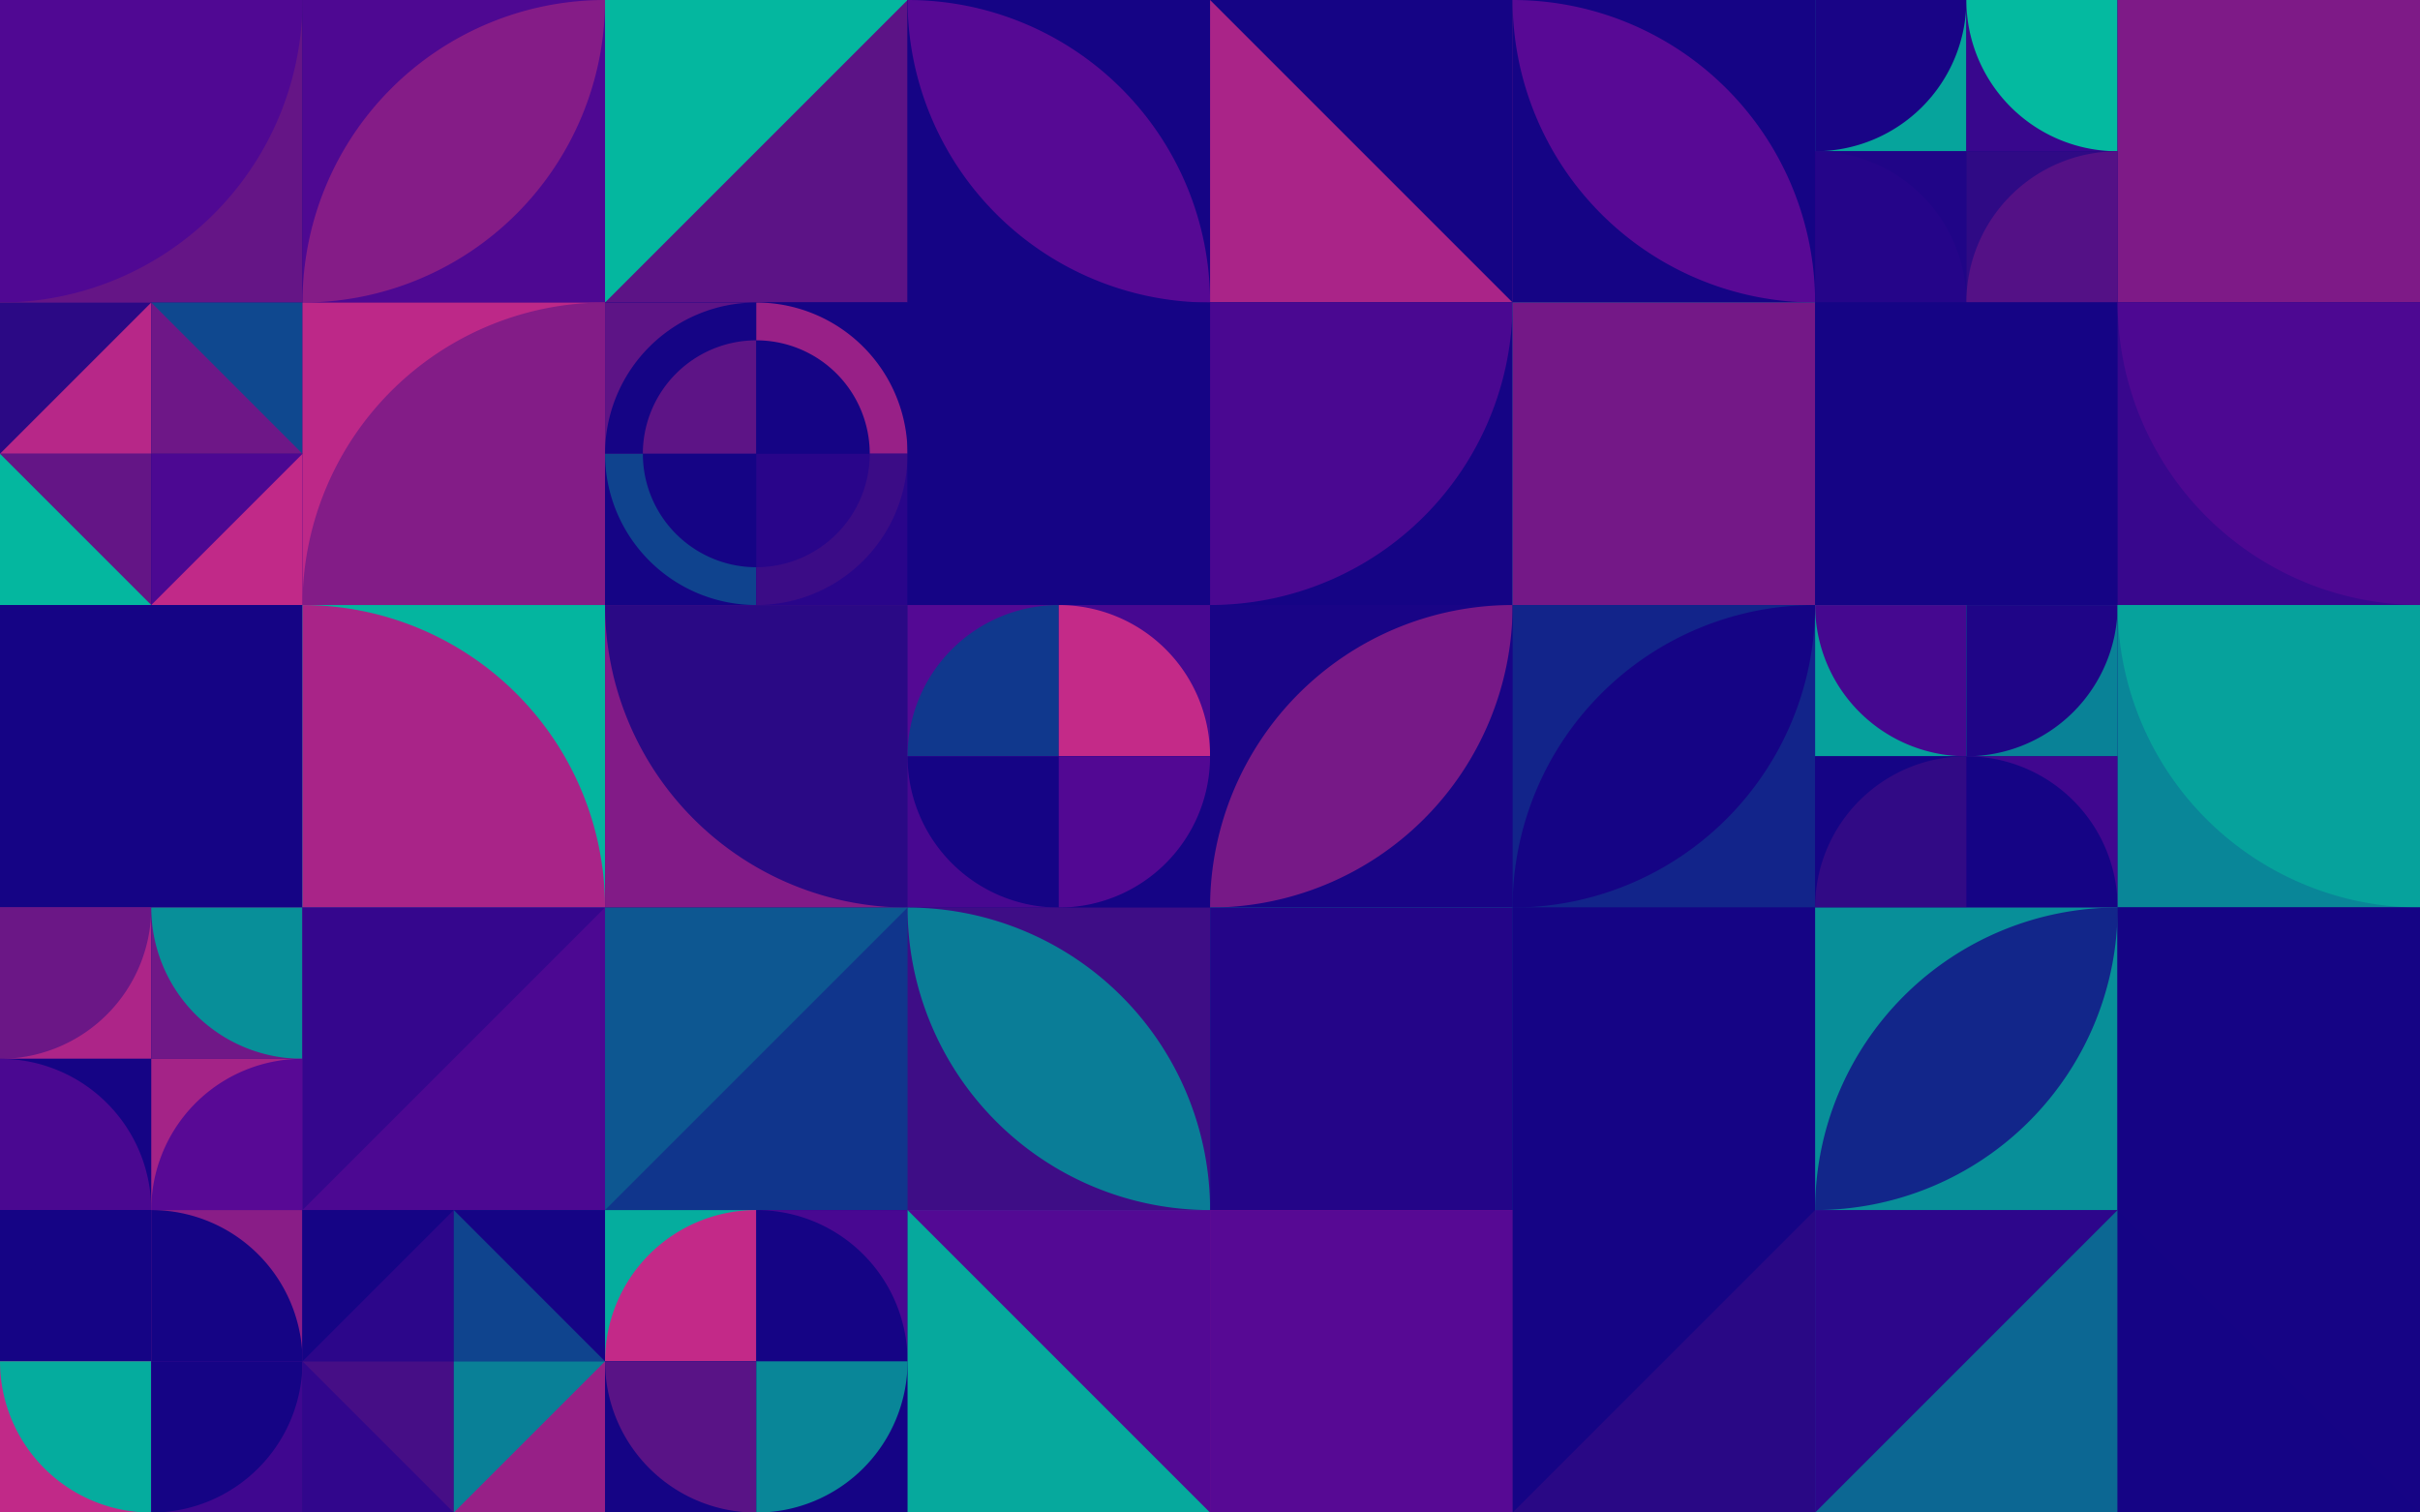 <?xml version="1.0" standalone="no"?><svg xmlns:xlink="http://www.w3.org/1999/xlink" xmlns="http://www.w3.org/2000/svg" viewBox="0 0 1000 625" preserveAspectRatio="xMaxYMax slice"><g transform="scale(1.202)"><rect x="0" y="0" width="832" height="520" fill="#150485"/><rect x="0" y="0" width="104" height="104" fill="#651586"/><path d="M 0 104 A 104 104 0 0 0 104 0 L 0 0" fill="#500893"/><rect x="104" y="0" width="104" height="104" fill="#4e0892"/><path d="M 104 104 A 104 104 0 0 1  208 0 L 104 104 A 104 104 0 0 0 208 0" fill="#851c87"/><rect x="208" y="0" width="104" height="104" fill="#5c1386"/><polygon points="208,0 312,0 208,104" fill="#04b79f"/><rect x="312" y="0" width="104" height="104" fill="#150485"/><path d="M 312 0 A 104 104 0 0 1  416 104 L 312 0 A 104 104 0 0 0 416 104" fill="#560994"/><rect x="416" y="0" width="104" height="104" fill="#aa2488"/><polygon points="416,0 520,0 520,104" fill="#150485"/><rect x="520" y="0" width="104" height="104" fill="#150485"/><path d="M 520 0 A 104 104 0 0 1  624 104 L 520 0 A 104 104 0 0 0 624 104" fill="#580995"/><rect x="624" y="0" width="104" height="104" fill="#150485"/><rect x="624" y="0" width="52" height="52" fill="#06a49c"/><path d="M 624 52 A 52 52 0 0 0 676 0 L 624 0" fill="#190486"/><rect x="676" y="0" width="52" height="52" fill="#38078d"/><path d="M 676 0 A 52 52 0 0 0 728 52 L 728 0" fill="#04baa0"/><rect x="624" y="52" width="52" height="52" fill="#200587"/><path d="M 624 52 A 52 52 0 0 1 676 104 L 624 104" fill="#250589"/><rect x="676" y="52" width="52" height="52" fill="#2f0a85"/><path d="M 676 104 A 52 52 0 0 1  728 52 L 728 104" fill="#541186"/><rect x="728" y="0" width="104" height="104" fill="#150485"/><rect x="728" y="0" width="104" height="104" fill="#7e1a87"/><rect x="0" y="104" width="104" height="104" fill="#150485"/><rect x="0" y="104" width="52" height="52" fill="#b72788"/><polygon points="0,104 52,104 0,156" fill="#2b0985"/><rect x="52" y="104" width="52" height="52" fill="#6e1787"/><polygon points="52,104 104,104 104,156" fill="#0f488f"/><rect x="0" y="156" width="52" height="52" fill="#641586"/><polygon points="0,156 52,208 0,208" fill="#04b79f"/><rect x="52" y="156" width="52" height="52" fill="#4c0892"/><polygon points="104,156 104,208 52,208" fill="#c12988"/><rect x="104" y="104" width="104" height="104" fill="#bd2888"/><path d="M 104 208 A 104 104 0 0 1  208 104 L 208 208" fill="#831c87"/><rect x="208" y="104" width="104" height="104" fill="#150485"/><rect x="208" y="104" width="52" height="52" fill="#5d1486"/><path d="M 208 156 A 52 52 0 0 1 260 104 L 260 117 A 39 39 0 0 0 221 156" fill="#150485"/><rect x="260" y="104" width="52" height="52" fill="#150485"/><path d="M 260 104 A 52 52 0 0 1 312 156 L 299 156 A 39 39 0 0 0 260 117" fill="#982087"/><rect x="208" y="156" width="52" height="52" fill="#150485"/><path d="M 208 156 A 52 52 0 0 0 260 208 L 260 195 A 39 39 0 0 1 221 156" fill="#0f438e"/><rect x="260" y="156" width="52" height="52" fill="#29058a"/><path d="M 260 208 A 52 52 0 0 0 312 156 L 299 156 A 39 39 0 0 1 260 195" fill="#3b0c86"/><rect x="312" y="104" width="104" height="104" fill="#150485"/><polygon points="416,104 416,208 312,208" fill="#150485"/><rect x="416" y="104" width="104" height="104" fill="#150485"/><path d="M 416 208 A 104 104 0 0 0 520 104 L 416 104" fill="#4a0891"/><rect x="520" y="104" width="104" height="104" fill="#0b7295"/><rect x="520" y="104" width="104" height="104" fill="#741887"/><rect x="624" y="104" width="104" height="104" fill="#150485"/><rect x="624" y="104" width="104" height="104" fill="#150485"/><rect x="728" y="104" width="104" height="104" fill="#38078d"/><path d="M 728 104 A 104 104 0 0 0 832 208 L 832 104" fill="#4d0892"/><rect x="0" y="208" width="104" height="104" fill="#2c068a"/><rect x="0" y="208" width="104" height="104" fill="#150485"/><rect x="104" y="208" width="104" height="104" fill="#04b59f"/><path d="M 104 208 A 104 104 0 0 1 208 312 L 104 312" fill="#a92488"/><rect x="208" y="208" width="104" height="104" fill="#821b87"/><path d="M 208 208 A 104 104 0 0 0 312 312 L 312 208" fill="#2a0985"/><rect x="312" y="208" width="104" height="104" fill="#150485"/><rect x="312" y="208" width="52" height="52" fill="#540994"/><path d="M 312 260 A 52 52 0 0 1  364 208 L 364 260" fill="#10388d"/><rect x="364" y="208" width="52" height="52" fill="#470891"/><path d="M 364 208 A 52 52 0 0 1 416 260 L 364 260" fill="#c42a88"/><rect x="312" y="260" width="52" height="52" fill="#480891"/><path d="M 312 260 A 52 52 0 0 0 364 312 L 364 260" fill="#150485"/><rect x="364" y="260" width="52" height="52" fill="#150485"/><path d="M 364 312 A 52 52 0 0 0 416 260 L 364 260" fill="#520893"/><rect x="416" y="208" width="104" height="104" fill="#190486"/><path d="M 416 312 A 104 104 0 0 1  520 208 L 416 312 A 104 104 0 0 0 520 208" fill="#771987"/><rect x="520" y="208" width="104" height="104" fill="#12248a"/><path d="M 520 312 A 104 104 0 0 1  624 208 L 520 312 A 104 104 0 0 0 624 208" fill="#150485"/><rect x="624" y="208" width="104" height="104" fill="#150485"/><rect x="624" y="208" width="52" height="52" fill="#06a19c"/><path d="M 624 208 A 52 52 0 0 0 676 260 L 676 208" fill="#450890"/><rect x="676" y="208" width="52" height="52" fill="#098297"/><path d="M 676 260 A 52 52 0 0 0 728 208 L 676 208" fill="#1f0587"/><rect x="624" y="260" width="52" height="52" fill="#150485"/><path d="M 624 312 A 52 52 0 0 1  676 260 L 676 312" fill="#310a85"/><rect x="676" y="260" width="52" height="52" fill="#40078f"/><path d="M 676 260 A 52 52 0 0 1 728 312 L 676 312" fill="#150485"/><rect x="728" y="208" width="104" height="104" fill="#098698"/><path d="M 728 208 A 104 104 0 0 0 832 312 L 832 208" fill="#06a29c"/><rect x="0" y="312" width="104" height="104" fill="#150485"/><rect x="0" y="312" width="52" height="52" fill="#ad2588"/><path d="M 0 364 A 52 52 0 0 0 52 312 L 0 312" fill="#6b1786"/><rect x="52" y="312" width="52" height="52" fill="#701887"/><path d="M 52 312 A 52 52 0 0 0 104 364 L 104 312" fill="#088f99"/><rect x="0" y="364" width="52" height="52" fill="#150485"/><path d="M 0 364 A 52 52 0 0 1 52 416 L 0 416" fill="#4a0891"/><rect x="52" y="364" width="52" height="52" fill="#a42387"/><path d="M 52 416 A 52 52 0 0 1  104 364 L 104 416" fill="#580995"/><rect x="104" y="312" width="104" height="104" fill="#4c0892"/><polygon points="104,312 208,312 104,416" fill="#35068d"/><rect x="208" y="312" width="104" height="104" fill="#0d5791"/><polygon points="312,312 312,416 208,416" fill="#10358c"/><rect x="312" y="312" width="104" height="104" fill="#3e0d86"/><path d="M 312 312 A 104 104 0 0 1  416 416 L 312 312 A 104 104 0 0 0 416 416" fill="#0a7d97"/><rect x="416" y="312" width="104" height="104" fill="#0a7d97"/><rect x="416" y="312" width="104" height="104" fill="#240588"/><rect x="520" y="312" width="104" height="104" fill="#150485"/><polygon points="520,312 624,416 520,416" fill="#150485"/><rect x="624" y="312" width="104" height="104" fill="#088f99"/><path d="M 624 416 A 104 104 0 0 1  728 312 L 624 416 A 104 104 0 0 0 728 312" fill="#12268a"/><rect x="728" y="312" width="104" height="104" fill="#150485"/><rect x="728" y="312" width="104" height="104" fill="#150485"/><rect x="0" y="416" width="104" height="104" fill="#150485"/><rect x="0" y="416" width="52" height="52" fill="#150485"/><path d="M 0 468 A 52 52 0 0 1  52 416 L 52 468" fill="#150485"/><rect x="52" y="416" width="52" height="52" fill="#891d87"/><path d="M 52 416 A 52 52 0 0 1 104 468 L 52 468" fill="#150485"/><rect x="0" y="468" width="52" height="52" fill="#c12988"/><path d="M 0 468 A 52 52 0 0 0 52 520 L 52 468" fill="#05ac9e"/><rect x="52" y="468" width="52" height="52" fill="#3f078f"/><path d="M 52 520 A 52 52 0 0 0 104 468 L 52 468" fill="#150485"/><rect x="104" y="416" width="104" height="104" fill="#150485"/><rect x="104" y="416" width="52" height="52" fill="#2c068a"/><polygon points="104,416 156,416 104,468" fill="#150485"/><rect x="156" y="416" width="52" height="52" fill="#0f448e"/><polygon points="156,416 208,416 208,468" fill="#150485"/><rect x="104" y="468" width="52" height="52" fill="#460e86"/><polygon points="104,468 156,520 104,520" fill="#31068c"/><rect x="156" y="468" width="52" height="52" fill="#098097"/><polygon points="208,468 208,520 156,520" fill="#972087"/><rect x="208" y="416" width="104" height="104" fill="#150485"/><rect x="208" y="416" width="52" height="52" fill="#05ad9e"/><path d="M 208 468 A 52 52 0 0 1  260 416 L 260 468" fill="#c32988"/><rect x="260" y="416" width="52" height="52" fill="#480891"/><path d="M 260 416 A 52 52 0 0 1 312 468 L 260 468" fill="#150485"/><rect x="208" y="468" width="52" height="52" fill="#150485"/><path d="M 208 468 A 52 52 0 0 0 260 520 L 260 468" fill="#591386"/><rect x="260" y="468" width="52" height="52" fill="#150485"/><path d="M 260 520 A 52 52 0 0 0 312 468 L 260 468" fill="#098698"/><rect x="312" y="416" width="104" height="104" fill="#06a99d"/><polygon points="312,416 416,416 416,520" fill="#530994"/><rect x="416" y="416" width="104" height="104" fill="#8b1d87"/><rect x="416" y="416" width="104" height="104" fill="#570994"/><rect x="520" y="416" width="104" height="104" fill="#150485"/><polygon points="624,416 624,520 520,520" fill="#290885"/><rect x="624" y="416" width="104" height="104" fill="#0c6793"/><polygon points="624,416 728,416 624,520" fill="#2d068b"/><rect x="728" y="416" width="104" height="104" fill="#150485"/><polygon points="728,416 832,416 832,520" fill="#160485"/></g></svg>
